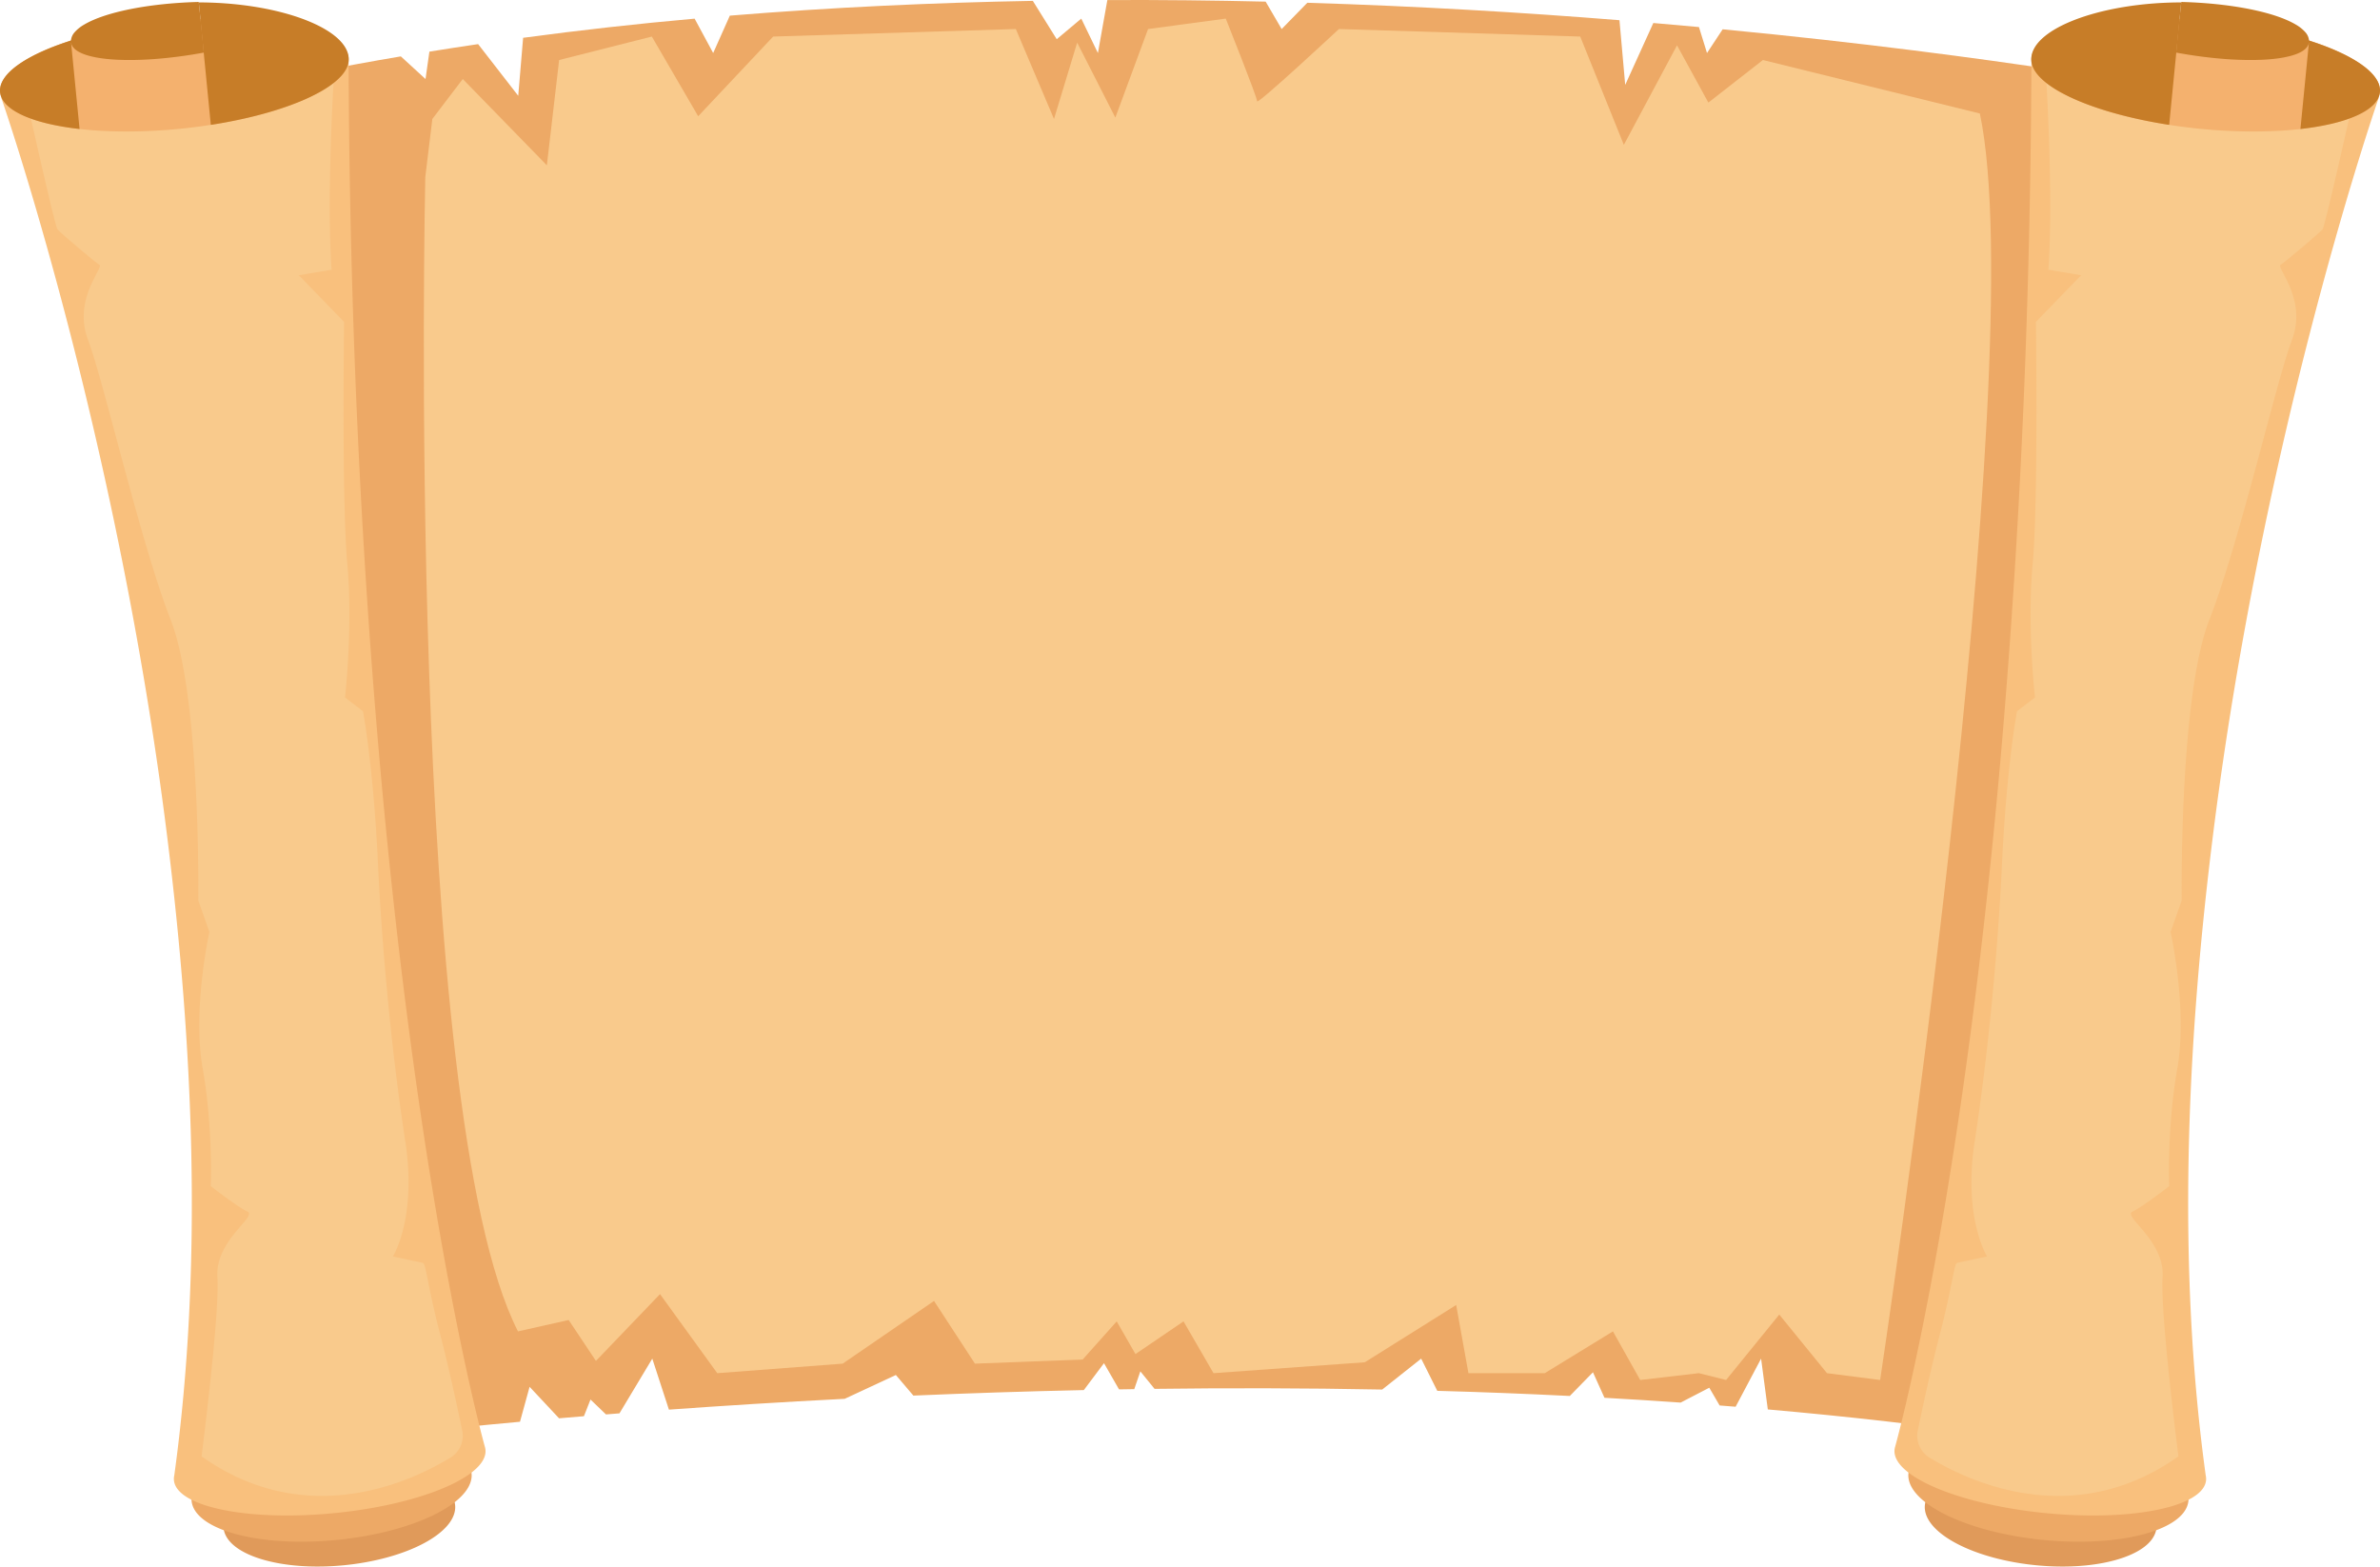 <svg xmlns="http://www.w3.org/2000/svg" width="1863.105" height="1226.309" viewBox="0 0 1863.105 1226.309">
  <g>
    <path d="M1712.638,71.891,1567.747,1124.409c-60.555-8.736-122.128-15.664-183.873-21.082l-5.264-39.772-19.936,37.654q-6.26-.5-12.518-.991l-8.1-13.891-22.437,11.637q-29.836-2.1-59.609-3.755l-9.027-19.982-18.118,18.555q-52.214-2.619-103.746-4.018l-12.6-25.209-30.51,24.2c-60.982-1.191-120.672-1.273-178.2-.537l-11.127-13.7-4.764,13.918c-3.981.055-7.963.119-11.918.191l-11.782-20.509-15.782,21.046c-46.336,1.009-90.981,2.5-133.436,4.318l-13.709-16.118-40.064,18.645c-49.836,2.546-96.009,5.473-137.59,8.473l-13.019-39.927-25.7,42.827q-5.344.423-10.563.836l-12.109-11.645-5.146,13.045q-10.008.819-19.473,1.637l-23.054-24.646-7.527,27.355c-70.109,6.4-110.828,11.445-110.828,11.445L174.81,71.891q68.729-15.9,138.964-27.755L333.11,61.855l3.028-21.428q19.05-3.081,38.145-5.891l31.4,40.446,3.827-45.391Q476.573,20.578,543.765,14.6l14.527,26.918,13.037-29.273C651.365,5.7,730.883,2.073,808.519.682l18.71,30.009,19.209-16.127,13.027,26.954L866.856.036C908.919-.136,950.3.309,990.783,1.282l12.527,21.445,20.082-20.554c86.709,2.663,168.918,7.591,244.355,13.645l4.5,50.627,22.009-48.436q18.15,1.554,35.727,3.173l6.291,20.336,12.254-18.591C1567.892,43.964,1712.638,71.891,1712.638,71.891Z" fill="#eda966"/>
    <g>
      <path d="M355.871,1175.877l0,.005a16.491,16.491,0,0,1,.4,2.311c.044.451.067.9.08,1.359a.063.063,0,0,0,0,.03,16.121,16.121,0,0,1-.142,2.388c-2.25,17.432-31.46,34.2-70.62,41.086-5.235.927-10.655,1.673-16.208,2.219-19.159,1.883-37.173,1.126-52.23-1.714-24.29-4.557-40.889-14.529-42.168-27.543a16.608,16.608,0,0,1,.11-4.064c7.971-105.846,6.608-214.458-.271-321.048l129.854-12.768C331.071,1069.357,355.871,1175.877,355.871,1175.877Z" fill="#e09a5a"/>
      <path d="M368.7,1150.846l0,.005a16.069,16.069,0,0,1,.454,2.5c.049.489.071.981.08,1.474a.051.051,0,0,0,0,.032,15.992,15.992,0,0,1-.2,2.592c-2.931,18.937-38.417,37.484-85.8,45.432-6.334,1.069-12.889,1.945-19.6,2.605-23.165,2.277-44.913,1.676-63.065-1.221-29.282-4.647-49.209-15.261-50.595-29.363a16.283,16.283,0,0,1,.182-4.41c10.921-114.915,10.6-232.718,3.595-348.261l157-15.436C340.047,1035.6,368.7,1150.846,368.7,1150.846Z" fill="#eda966"/>
      <path d="M216.306,51.461c14.854-3.282,30.114-7.058,45.576-9.947,7.253,4.086,10.994,6.569,10.994,6.569.78,204.769,10.2,381.907,22.757,529.578q2.778,32.748,5.778,63.6c31.673,326.9,78.164,491.33,78.164,491.33l-.006,0a12.032,12.032,0,0,1,.456,2.273c.044.445.059.892.059,1.342a.042.042,0,0,0,0,.029,12.167,12.167,0,0,1-.274,2.367c-3.629,17.323-43.407,34.933-96.189,43.115-7.057,1.1-14.354,2.027-21.824,2.761-25.772,2.534-49.915,2.415-70.017.132-32.431-3.657-54.352-12.94-55.613-25.769a12.328,12.328,0,0,1,.289-4.025c22.72-165.636,14.53-337.28-5.193-496.829q-3.966-32.1-8.568-63.321C79.75,302.476,1.071,76.8,1.071,76.8,6.219,72.212,10.68,66.67,15.8,62.67q5.83-4.548,11.629-8.6C89.1,67.21,153.694,64.854,216.306,51.461Z" fill="#f9c07d"/>
      <path d="M352.705,1140.987c-29.924,18.336-112.244,57.72-194.921-.941,0,0,14.333-111.336,12.4-140.233s31.609-47.558,23.546-51.354-28.738-19.943-28.738-19.943,1.876-45.632-6.328-92.091,5.261-106.865,5.261-106.865l-8.688-24.6S157.257,545.7,133.64,485.3,81.249,298.663,68.972,266.239s12.685-56.693,8.779-59.036-30.692-25.16-32.758-27.684-23.241-97.7-23.241-97.7S92.021,26.736,137.084,28.668l13.384,43.223,18.809-42.753s80.347,19.429,92.2,29.111c0,0-6.036,95.125-1.882,152.889l-25.64,4.339,35.4,36.513s-1.963,141.082,2.556,189.721-1.828,104.266-1.828,104.266l14.075,10.781S292.281,599.4,295.886,676s12.146,157.56,21.39,217.551-9.7,90.032-9.7,90.032,20.511,4.346,23.3,4.981,3.482,16.928,13.678,55.919c6.948,26.568,13.7,58.048,17.29,75.411A19.984,19.984,0,0,1,352.705,1140.987Z" fill="#f9ca8c"/>
      <path d="M132.344,16.654A409.82,409.82,0,0,0,74.928,26.3Q66.665,28.323,59.1,30.632C22.223,41.819-1.395,57.32.064,72.155,1.475,86.508,26,96.894,62.284,100.986c22.492,2.554,49.5,2.687,78.337-.148,8.357-.822,16.522-1.86,24.416-3.09C224.09,88.594,268.6,68.892,272.655,49.511a13.593,13.593,0,0,0,.307-2.648c0-.008,0-.025,0-.033,0-.5-.018-1-.067-1.5-2.031-20.655-51.957-33.091-115.932-30.4a.2.2,0,0,0-.074,0C148.911,15.26,140.7,15.832,132.344,16.654Z" fill="#f4b16e"/>
      <path d="M155.612,1.884l9.425,95.864C224.09,88.594,268.6,68.892,272.655,49.511a16.2,16.2,0,0,0,.307-2.648c0-.008,0-.025,0-.033.767-22.7-47.722-42.609-107.279-44.761Q160.6,1.888,155.612,1.884Z" fill="#c77d28"/>
      <path d="M66.472,22.725A30.662,30.662,0,0,0,59.1,30.632C22.223,41.819-1.395,57.32.064,72.155,1.475,86.508,26,96.894,62.284,100.986L55.662,33.552h0l20.416-6.77-1.15-.487Z" fill="#c77d28"/>
      <path d="M66.117,19.119a29.683,29.683,0,0,0-7.566,5.974,11.352,11.352,0,0,0-2.994,6.4,7.387,7.387,0,0,0,.1,2.056c2.762,14.821,50.932,17.4,103.814,7.629.223-.039-1.667-18.434-2.892-30.154-.58-5.48-1.007-9.5-1.007-9.5C116.23,2.552,82.5,9.481,66.117,19.119Z" fill="#c77d28"/>
    </g>
    <g>
      <path d="M1507.233,1175.877l0,.005a16.489,16.489,0,0,0-.4,2.311c-.045.451-.068.9-.08,1.359a.062.062,0,0,1,0,.03,16.4,16.4,0,0,0,.142,2.388c2.25,17.432,31.461,34.2,70.621,41.086,5.235.927,10.654,1.673,16.207,2.219,19.16,1.883,37.174,1.126,52.231-1.714,24.29-4.557,40.888-14.529,42.168-27.543a16.707,16.707,0,0,0-.11-4.064c-7.972-105.846-6.609-214.458.271-321.048l-129.854-12.768C1532.034,1069.357,1507.233,1175.877,1507.233,1175.877Z" fill="#e09a5a"/>
      <path d="M1494.4,1150.846l.005.005a16.071,16.071,0,0,0-.455,2.5c-.048.489-.07.981-.079,1.474a.059.059,0,0,1,0,.032,15.77,15.77,0,0,0,.2,2.592c2.93,18.937,38.416,37.484,85.8,45.432,6.335,1.069,12.89,1.945,19.6,2.605,23.164,2.277,44.913,1.676,63.065-1.221,29.282-4.647,49.209-15.261,50.6-29.363a16.283,16.283,0,0,0-.182-4.41c-10.922-114.915-10.6-232.718-3.6-348.261l-157-15.436C1523.058,1035.6,1494.4,1150.846,1494.4,1150.846Z" fill="#eda966"/>
      <path d="M1646.8,51.461c-14.854-3.282-30.114-7.058-45.576-9.947-7.253,4.086-10.995,6.569-10.995,6.569-.78,204.769-10.2,381.907-22.756,529.578q-2.778,32.748-5.778,63.6c-31.674,326.9-78.164,491.33-78.164,491.33l.005,0a11.952,11.952,0,0,0-.455,2.273c-.044.445-.059.892-.06,1.342.007.007.005.022,0,.029a12.092,12.092,0,0,0,.275,2.367c3.628,17.323,43.407,34.933,96.189,43.115,7.056,1.1,14.354,2.027,21.823,2.761,25.773,2.534,49.915,2.415,70.018.132,32.43-3.657,54.351-12.94,55.613-25.769a12.328,12.328,0,0,0-.29-4.025c-22.719-165.636-14.53-337.28,5.193-496.829q3.967-32.1,8.569-63.321C1783.354,302.476,1862.033,76.8,1862.033,76.8c-5.147-4.585-9.609-10.127-14.73-14.127q-5.831-4.548-11.628-8.6C1774,67.21,1709.411,64.854,1646.8,51.461Z" fill="#f9c07d"/>
      <path d="M1510.4,1140.987c29.924,18.336,112.244,57.72,194.921-.941,0,0-14.333-111.336-12.4-140.233s-31.609-47.558-23.547-51.354,28.739-19.943,28.739-19.943-1.876-45.632,6.328-92.091-5.261-106.865-5.261-106.865l8.688-24.6s-2.019-159.265,21.6-219.661,52.39-186.639,64.668-219.063-12.686-56.693-8.779-59.036,30.692-25.16,32.758-27.684,23.24-97.7,23.24-97.7-70.269-55.083-115.331-53.151l-13.384,43.223-18.81-42.753s-80.347,19.429-92.2,29.111c0,0,6.036,95.125,1.881,152.889l25.64,4.339-35.4,36.513s1.962,141.082-2.556,189.721,1.828,104.266,1.828,104.266l-14.076,10.781S1570.824,599.4,1567.219,676s-12.146,157.56-21.39,217.551,9.7,90.032,9.7,90.032-20.512,4.346-23.3,4.981-3.482,16.928-13.679,55.919c-6.947,26.568-13.7,58.048-17.29,75.411A19.984,19.984,0,0,0,1510.4,1140.987Z" fill="#f9ca8c"/>
      <path d="M1730.761,16.654a409.845,409.845,0,0,1,57.416,9.641q8.262,2.028,15.832,4.337c36.873,11.187,60.49,26.688,59.032,41.523-1.412,14.353-25.937,24.739-62.221,28.831-22.491,2.554-49.5,2.687-78.336-.148-8.357-.822-16.522-1.86-24.417-3.09-59.053-9.154-103.557-28.856-107.617-48.237a13.516,13.516,0,0,1-.307-2.648.048.048,0,0,0-.005-.033c0-.5.018-1,.067-1.5,2.03-20.655,51.956-33.091,115.932-30.4a.2.2,0,0,1,.073,0C1714.193,15.26,1722.4,15.832,1730.761,16.654Z" fill="#f4b16e"/>
      <path d="M1707.493,1.884l-9.426,95.864c-59.053-9.154-103.557-28.856-107.617-48.237a16.2,16.2,0,0,1-.307-2.648.048.048,0,0,0-.005-.033c-.767-22.7,47.722-42.609,107.278-44.761Q1702.5,1.888,1707.493,1.884Z" fill="#c77d28"/>
      <path d="M1796.633,22.725a30.64,30.64,0,0,1,7.376,7.907c36.873,11.187,60.49,26.688,59.032,41.523-1.412,14.353-25.937,24.739-62.221,28.831l6.623-67.434h0l-20.416-6.77,1.15-.487Z" fill="#c77d28"/>
      <path d="M1796.988,19.119a29.7,29.7,0,0,1,7.566,5.974,11.344,11.344,0,0,1,2.993,6.4,7.425,7.425,0,0,1-.1,2.056c-2.763,14.821-50.933,17.4-103.814,7.629-.223-.039,1.666-18.434,2.892-30.154.579-5.48,1.007-9.5,1.007-9.5C1746.874,2.552,1780.607,9.481,1796.988,19.119Z" fill="#c77d28"/>
    </g>
    <path d="M332.922,138.655s-16.2,729.983,72.568,903.569l39.679-8.9,21.344,32.016,50.158-52.292,44.822,61.9,98.182-7.47,71.5-49.091,32.016,49.091,84.308-3.2,26.68-29.881L888.857,1060l37.616-25.612,23.478,40.553,118.459-8.538,71.5-44.822,9.605,53.36h59.762l53.36-32.716,21.344,38.052,45.889-5.336,21.344,5.336,41.621-51.225,37.352,45.889,41.62,5.336s119.846-792.925,78.065-991.423L1380.03,46.985l-42.687,33.33L1312.8,35.493l-41.62,77.905-34.151-84.78-188.893-5.893S984.1,82.45,984.1,79.248s-24.546-64.682-24.546-64.682l-60.83,8.159-25.613,69.33-29.881-58.7L825.09,93.122l-29.882-70.4-189.96,5.893-58.7,62.369L510.268,28.618,437.7,46.985l-9.6,82.421-65.836-67.55L338.449,93.122Z" fill="#f9ca8c"/>
  </g>
</svg>
